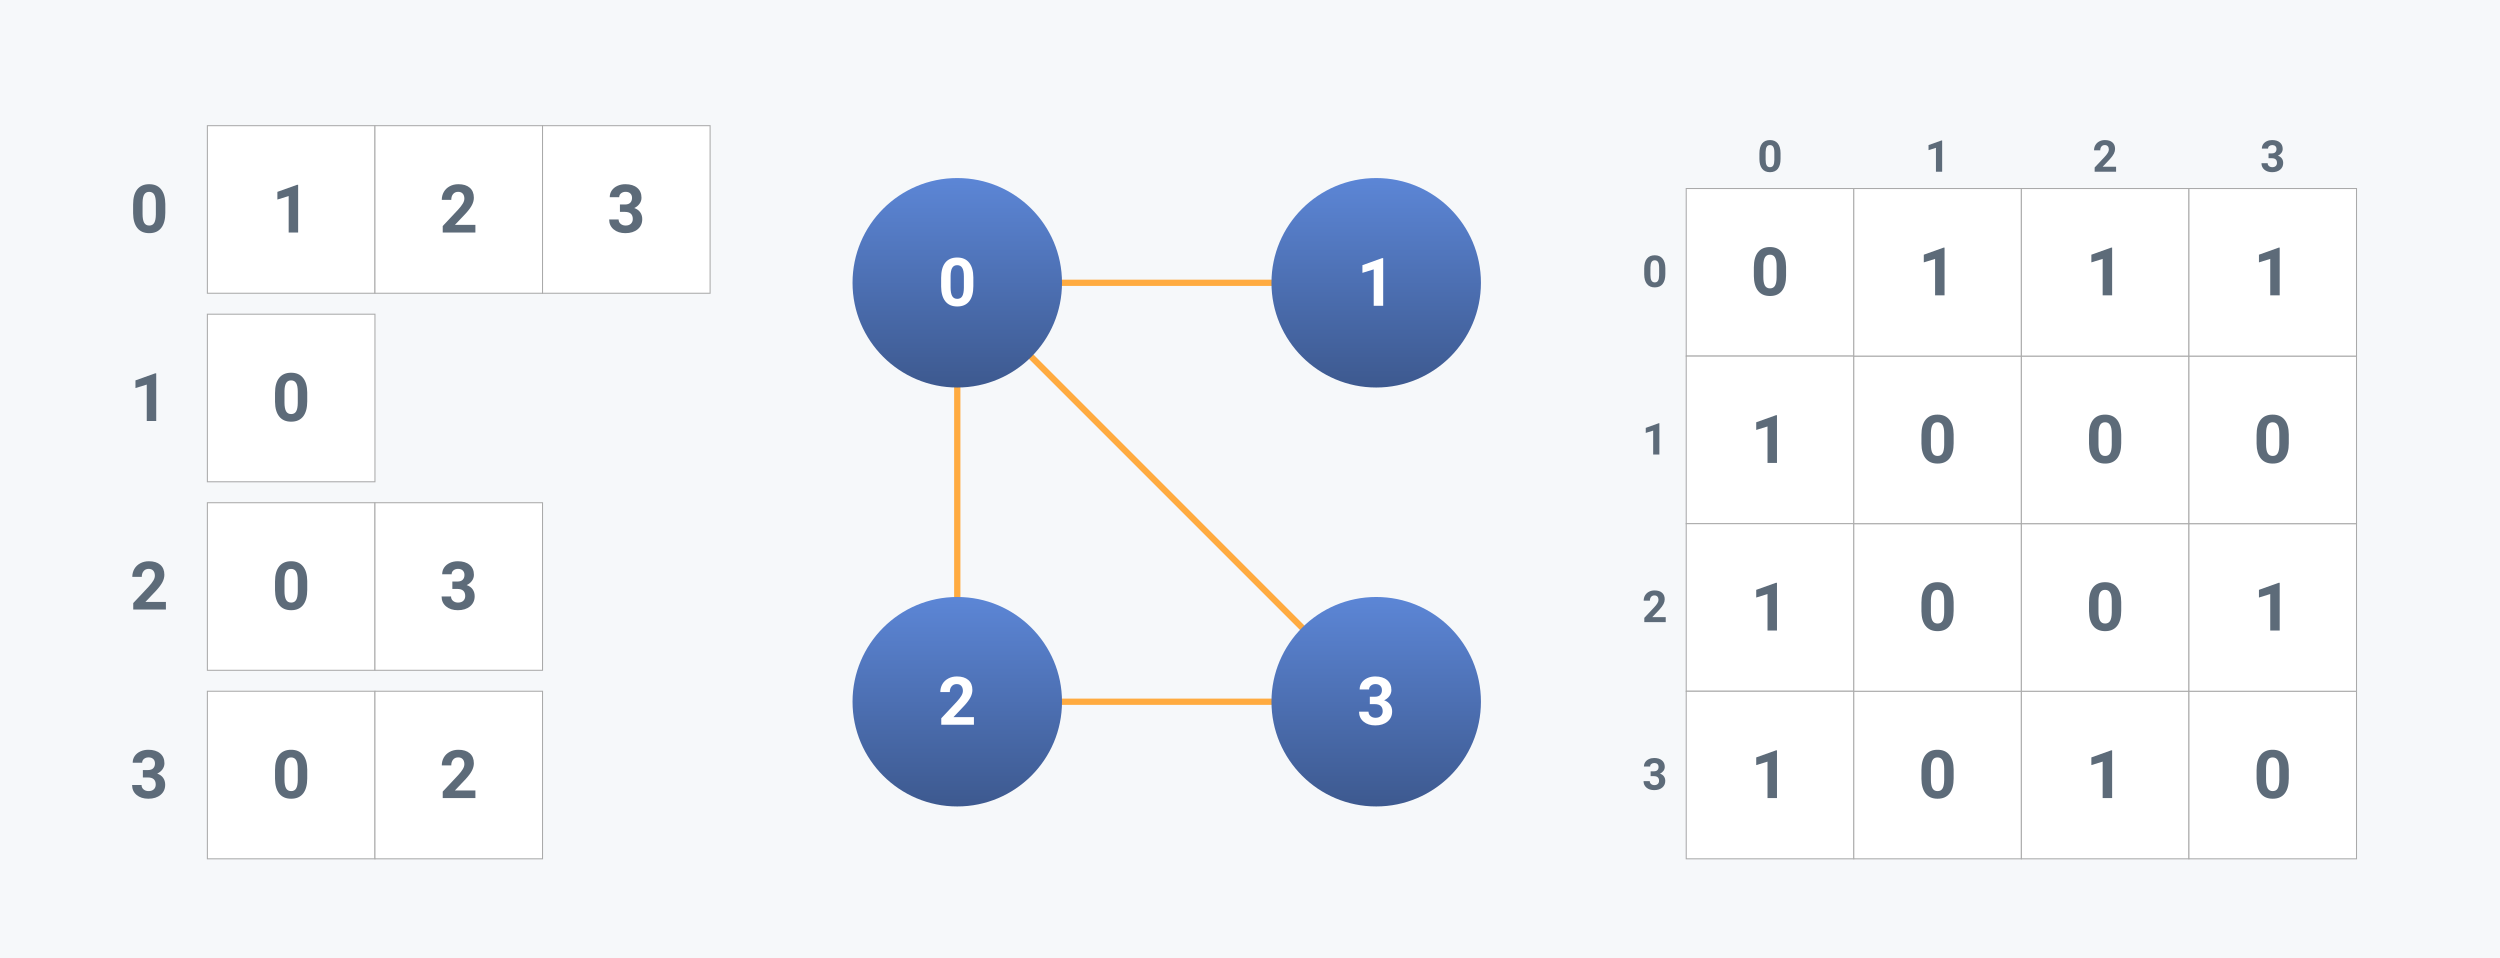 <svg width="2387" height="915" viewBox="0 0 2387 915" fill="none" xmlns="http://www.w3.org/2000/svg">
<rect width="2387" height="915" fill="#F6F8FA"/>
<rect x="1610" y="180" width="160" height="160" fill="white" stroke="#AAAAAA"/>
<path d="M1705.34 263.188C1705.34 269.479 1704.04 274.292 1701.44 277.625C1698.83 280.958 1695.02 282.625 1690 282.625C1685.04 282.625 1681.25 280.99 1678.62 277.719C1676 274.448 1674.66 269.76 1674.59 263.656V255.281C1674.59 248.927 1675.91 244.104 1678.53 240.812C1681.18 237.521 1684.98 235.875 1689.94 235.875C1694.9 235.875 1698.69 237.51 1701.31 240.781C1703.94 244.031 1705.28 248.708 1705.34 254.812V263.188ZM1696.31 254C1696.31 250.229 1695.79 247.49 1694.75 245.781C1693.73 244.052 1692.12 243.188 1689.94 243.188C1687.81 243.188 1686.24 244.01 1685.22 245.656C1684.22 247.281 1683.69 249.833 1683.62 253.312V264.375C1683.62 268.083 1684.12 270.844 1685.12 272.656C1686.15 274.448 1687.77 275.344 1690 275.344C1692.21 275.344 1693.8 274.479 1694.78 272.75C1695.76 271.021 1696.27 268.375 1696.31 264.812V254Z" fill="#5D6B79"/>
<rect x="1610" y="340" width="160" height="160" fill="white" stroke="#AAAAAA"/>
<path d="M1696.66 442H1687.62V407.188L1676.84 410.531V403.188L1695.69 396.438H1696.66V442Z" fill="#5D6B79"/>
<rect x="1610" y="500" width="160" height="160" fill="white" stroke="#AAAAAA"/>
<path d="M1696.66 602H1687.62V567.188L1676.84 570.531V563.188L1695.69 556.438H1696.66V602Z" fill="#5D6B79"/>
<rect x="1610" y="660" width="160" height="160" fill="white" stroke="#AAAAAA"/>
<path d="M1696.66 762H1687.62V727.188L1676.84 730.531V723.188L1695.69 716.438H1696.66V762Z" fill="#5D6B79"/>
<rect x="1770" y="660" width="160" height="160" fill="white" stroke="#AAAAAA"/>
<path d="M1865.34 743.188C1865.34 749.479 1864.04 754.292 1861.44 757.625C1858.83 760.958 1855.02 762.625 1850 762.625C1845.04 762.625 1841.25 760.99 1838.62 757.719C1836 754.448 1834.66 749.76 1834.59 743.656V735.281C1834.59 728.927 1835.91 724.104 1838.53 720.812C1841.18 717.521 1844.98 715.875 1849.94 715.875C1854.9 715.875 1858.69 717.51 1861.31 720.781C1863.94 724.031 1865.28 728.708 1865.34 734.812V743.188ZM1856.31 734C1856.31 730.229 1855.79 727.49 1854.75 725.781C1853.73 724.052 1852.12 723.188 1849.94 723.188C1847.81 723.188 1846.24 724.01 1845.22 725.656C1844.22 727.281 1843.69 729.833 1843.62 733.312V744.375C1843.62 748.083 1844.12 750.844 1845.12 752.656C1846.15 754.448 1847.77 755.344 1850 755.344C1852.21 755.344 1853.8 754.479 1854.78 752.75C1855.76 751.021 1856.27 748.375 1856.31 744.812V734Z" fill="#5D6B79"/>
<rect x="1930" y="660" width="160" height="160" fill="white" stroke="#AAAAAA"/>
<path d="M2016.66 762H2007.62V727.188L1996.84 730.531V723.188L2015.69 716.438H2016.66V762Z" fill="#5D6B79"/>
<rect x="2090" y="660" width="160" height="160" fill="white" stroke="#AAAAAA"/>
<path d="M2185.34 743.188C2185.34 749.479 2184.04 754.292 2181.44 757.625C2178.83 760.958 2175.02 762.625 2170 762.625C2165.04 762.625 2161.25 760.99 2158.62 757.719C2156 754.448 2154.66 749.76 2154.59 743.656V735.281C2154.59 728.927 2155.91 724.104 2158.53 720.812C2161.18 717.521 2164.98 715.875 2169.94 715.875C2174.9 715.875 2178.69 717.51 2181.31 720.781C2183.94 724.031 2185.28 728.708 2185.34 734.812V743.188ZM2176.31 734C2176.31 730.229 2175.79 727.49 2174.75 725.781C2173.73 724.052 2172.12 723.188 2169.94 723.188C2167.81 723.188 2166.24 724.01 2165.22 725.656C2164.22 727.281 2163.69 729.833 2163.62 733.312V744.375C2163.62 748.083 2164.12 750.844 2165.12 752.656C2166.15 754.448 2167.77 755.344 2170 755.344C2172.21 755.344 2173.8 754.479 2174.78 752.75C2175.76 751.021 2176.27 748.375 2176.31 744.812V734Z" fill="#5D6B79"/>
<rect x="1770" y="500" width="160" height="160" fill="white" stroke="#AAAAAA"/>
<path d="M1865.34 583.188C1865.34 589.479 1864.04 594.292 1861.44 597.625C1858.83 600.958 1855.02 602.625 1850 602.625C1845.04 602.625 1841.25 600.99 1838.62 597.719C1836 594.448 1834.66 589.76 1834.59 583.656V575.281C1834.59 568.927 1835.91 564.104 1838.53 560.812C1841.18 557.521 1844.98 555.875 1849.94 555.875C1854.9 555.875 1858.69 557.51 1861.31 560.781C1863.94 564.031 1865.28 568.708 1865.34 574.812V583.188ZM1856.31 574C1856.31 570.229 1855.79 567.49 1854.75 565.781C1853.73 564.052 1852.12 563.188 1849.94 563.188C1847.81 563.188 1846.24 564.01 1845.22 565.656C1844.22 567.281 1843.69 569.833 1843.62 573.312V584.375C1843.62 588.083 1844.12 590.844 1845.12 592.656C1846.15 594.448 1847.77 595.344 1850 595.344C1852.21 595.344 1853.8 594.479 1854.78 592.75C1855.76 591.021 1856.27 588.375 1856.31 584.812V574Z" fill="#5D6B79"/>
<rect x="1930" y="500" width="160" height="160" fill="white" stroke="#AAAAAA"/>
<path d="M2025.34 583.188C2025.34 589.479 2024.04 594.292 2021.44 597.625C2018.83 600.958 2015.02 602.625 2010 602.625C2005.04 602.625 2001.25 600.99 1998.62 597.719C1996 594.448 1994.66 589.76 1994.59 583.656V575.281C1994.59 568.927 1995.91 564.104 1998.53 560.812C2001.18 557.521 2004.98 555.875 2009.94 555.875C2014.9 555.875 2018.69 557.51 2021.31 560.781C2023.94 564.031 2025.28 568.708 2025.34 574.812V583.188ZM2016.31 574C2016.31 570.229 2015.79 567.49 2014.75 565.781C2013.73 564.052 2012.12 563.188 2009.94 563.188C2007.81 563.188 2006.24 564.01 2005.22 565.656C2004.22 567.281 2003.69 569.833 2003.62 573.312V584.375C2003.62 588.083 2004.12 590.844 2005.12 592.656C2006.15 594.448 2007.77 595.344 2010 595.344C2012.21 595.344 2013.8 594.479 2014.78 592.75C2015.76 591.021 2016.27 588.375 2016.31 584.812V574Z" fill="#5D6B79"/>
<rect x="2090" y="500" width="160" height="160" fill="white" stroke="#AAAAAA"/>
<path d="M2176.66 602H2167.62V567.188L2156.84 570.531V563.188L2175.69 556.438H2176.66V602Z" fill="#5D6B79"/>
<rect x="1770" y="340" width="160" height="160" fill="white" stroke="#AAAAAA"/>
<path d="M1865.34 423.188C1865.34 429.479 1864.04 434.292 1861.44 437.625C1858.83 440.958 1855.02 442.625 1850 442.625C1845.04 442.625 1841.25 440.99 1838.62 437.719C1836 434.448 1834.66 429.76 1834.59 423.656V415.281C1834.59 408.927 1835.91 404.104 1838.53 400.812C1841.18 397.521 1844.98 395.875 1849.94 395.875C1854.9 395.875 1858.69 397.51 1861.31 400.781C1863.94 404.031 1865.28 408.708 1865.34 414.812V423.188ZM1856.31 414C1856.31 410.229 1855.79 407.49 1854.75 405.781C1853.73 404.052 1852.12 403.188 1849.94 403.188C1847.81 403.188 1846.24 404.01 1845.22 405.656C1844.22 407.281 1843.69 409.833 1843.62 413.312V424.375C1843.62 428.083 1844.12 430.844 1845.12 432.656C1846.15 434.448 1847.77 435.344 1850 435.344C1852.21 435.344 1853.8 434.479 1854.78 432.75C1855.76 431.021 1856.27 428.375 1856.31 424.812V414Z" fill="#5D6B79"/>
<rect x="1930" y="340" width="160" height="160" fill="white" stroke="#AAAAAA"/>
<path d="M2025.34 423.188C2025.34 429.479 2024.04 434.292 2021.44 437.625C2018.83 440.958 2015.02 442.625 2010 442.625C2005.04 442.625 2001.25 440.99 1998.62 437.719C1996 434.448 1994.66 429.76 1994.59 423.656V415.281C1994.59 408.927 1995.91 404.104 1998.53 400.812C2001.18 397.521 2004.98 395.875 2009.94 395.875C2014.9 395.875 2018.69 397.51 2021.31 400.781C2023.94 404.031 2025.28 408.708 2025.34 414.812V423.188ZM2016.31 414C2016.31 410.229 2015.79 407.49 2014.75 405.781C2013.73 404.052 2012.12 403.188 2009.94 403.188C2007.81 403.188 2006.24 404.01 2005.22 405.656C2004.22 407.281 2003.69 409.833 2003.62 413.312V424.375C2003.62 428.083 2004.12 430.844 2005.12 432.656C2006.15 434.448 2007.77 435.344 2010 435.344C2012.21 435.344 2013.8 434.479 2014.78 432.75C2015.76 431.021 2016.27 428.375 2016.31 424.812V414Z" fill="#5D6B79"/>
<rect x="2090" y="340" width="160" height="160" fill="white" stroke="#AAAAAA"/>
<path d="M2185.34 423.188C2185.34 429.479 2184.04 434.292 2181.44 437.625C2178.83 440.958 2175.02 442.625 2170 442.625C2165.04 442.625 2161.25 440.99 2158.62 437.719C2156 434.448 2154.66 429.76 2154.59 423.656V415.281C2154.59 408.927 2155.91 404.104 2158.53 400.812C2161.18 397.521 2164.98 395.875 2169.94 395.875C2174.9 395.875 2178.69 397.51 2181.31 400.781C2183.94 404.031 2185.28 408.708 2185.34 414.812V423.188ZM2176.31 414C2176.31 410.229 2175.79 407.49 2174.75 405.781C2173.73 404.052 2172.12 403.188 2169.94 403.188C2167.81 403.188 2166.24 404.01 2165.22 405.656C2164.22 407.281 2163.69 409.833 2163.62 413.312V424.375C2163.62 428.083 2164.12 430.844 2165.12 432.656C2166.15 434.448 2167.77 435.344 2170 435.344C2172.21 435.344 2173.8 434.479 2174.78 432.75C2175.76 431.021 2176.27 428.375 2176.31 424.812V414Z" fill="#5D6B79"/>
<rect x="1770" y="180" width="160" height="160" fill="white" stroke="#AAAAAA"/>
<path d="M1856.66 282H1847.62V247.188L1836.84 250.531V243.188L1855.69 236.438H1856.66V282Z" fill="#5D6B79"/>
<rect x="1930" y="180" width="160" height="160" fill="white" stroke="#AAAAAA"/>
<path d="M2016.66 282H2007.62V247.188L1996.84 250.531V243.188L2015.69 236.438H2016.66V282Z" fill="#5D6B79"/>
<rect x="2090" y="180" width="160" height="160" fill="white" stroke="#AAAAAA"/>
<path d="M2176.66 282H2167.62V247.188L2156.84 250.531V243.188L2175.69 236.438H2176.66V282Z" fill="#5D6B79"/>
<path d="M1700.07 151.654C1700.07 155.783 1699.21 158.941 1697.51 161.129C1695.8 163.316 1693.29 164.41 1690 164.41C1686.75 164.41 1684.26 163.337 1682.54 161.19C1680.81 159.044 1679.93 155.968 1679.89 151.962V146.466C1679.89 142.296 1680.75 139.131 1682.47 136.971C1684.21 134.811 1686.71 133.73 1689.96 133.73C1693.21 133.73 1695.7 134.804 1697.42 136.95C1699.15 139.083 1700.03 142.152 1700.07 146.158V151.654ZM1694.14 145.625C1694.14 143.15 1693.8 141.353 1693.12 140.231C1692.45 139.097 1691.39 138.529 1689.96 138.529C1688.56 138.529 1687.53 139.069 1686.86 140.149C1686.21 141.216 1685.86 142.891 1685.82 145.174V152.434C1685.82 154.867 1686.14 156.679 1686.8 157.868C1687.47 159.044 1688.54 159.632 1690 159.632C1691.45 159.632 1692.5 159.064 1693.14 157.93C1693.78 156.795 1694.12 155.059 1694.14 152.721V145.625Z" fill="#5D6B79"/>
<path d="M1854.37 164H1848.44V141.154L1841.37 143.349V138.529L1853.73 134.1H1854.37V164Z" fill="#5D6B79"/>
<path d="M2020.44 164H1999.97V159.939L2009.63 149.645C2010.96 148.195 2011.93 146.931 2012.56 145.851C2013.21 144.771 2013.53 143.745 2013.53 142.774C2013.53 141.448 2013.19 140.409 2012.52 139.657C2011.85 138.892 2010.9 138.509 2009.65 138.509C2008.31 138.509 2007.25 138.974 2006.47 139.903C2005.71 140.819 2005.32 142.029 2005.32 143.533H1999.38C1999.38 141.715 1999.81 140.054 2000.67 138.55C2001.54 137.046 2002.77 135.87 2004.36 135.022C2005.95 134.161 2007.74 133.73 2009.75 133.73C2012.83 133.73 2015.22 134.469 2016.91 135.945C2018.62 137.422 2019.47 139.507 2019.47 142.2C2019.47 143.677 2019.09 145.181 2018.33 146.712C2017.56 148.243 2016.25 150.027 2014.39 152.064L2007.6 159.222H2020.44V164Z" fill="#5D6B79"/>
<path d="M2166 146.445H2169.16C2170.66 146.445 2171.78 146.069 2172.5 145.317C2173.23 144.565 2173.59 143.567 2173.59 142.323C2173.59 141.12 2173.23 140.184 2172.5 139.514C2171.79 138.844 2170.81 138.509 2169.55 138.509C2168.41 138.509 2167.46 138.823 2166.7 139.452C2165.93 140.067 2165.55 140.874 2165.55 141.872H2159.62C2159.62 140.313 2160.04 138.919 2160.87 137.688C2161.72 136.444 2162.9 135.474 2164.4 134.776C2165.92 134.079 2167.59 133.73 2169.41 133.73C2172.56 133.73 2175.04 134.489 2176.83 136.007C2178.62 137.511 2179.52 139.589 2179.52 142.241C2179.52 143.608 2179.1 144.866 2178.26 146.015C2177.43 147.163 2176.34 148.045 2174.98 148.66C2176.67 149.262 2177.92 150.164 2178.74 151.367C2179.57 152.57 2179.99 153.992 2179.99 155.633C2179.99 158.285 2179.02 160.411 2177.08 162.011C2175.15 163.61 2172.59 164.41 2169.41 164.41C2166.42 164.41 2163.98 163.624 2162.08 162.052C2160.2 160.479 2159.25 158.401 2159.25 155.817H2165.18C2165.18 156.938 2165.6 157.854 2166.43 158.565C2167.28 159.276 2168.32 159.632 2169.55 159.632C2170.96 159.632 2172.06 159.263 2172.85 158.524C2173.66 157.772 2174.06 156.781 2174.06 155.551C2174.06 152.57 2172.42 151.08 2169.14 151.08H2166V146.445Z" fill="#5D6B79"/>
<path d="M1590.07 261.654C1590.07 265.783 1589.21 268.941 1587.51 271.129C1585.8 273.316 1583.29 274.41 1580 274.41C1576.75 274.41 1574.26 273.337 1572.54 271.19C1570.81 269.044 1569.93 265.968 1569.89 261.962V256.466C1569.89 252.296 1570.75 249.131 1572.47 246.971C1574.21 244.811 1576.71 243.73 1579.96 243.73C1583.21 243.73 1585.7 244.804 1587.42 246.95C1589.15 249.083 1590.03 252.152 1590.07 256.158V261.654ZM1584.14 255.625C1584.14 253.15 1583.8 251.353 1583.12 250.231C1582.45 249.097 1581.39 248.529 1579.96 248.529C1578.56 248.529 1577.53 249.069 1576.86 250.149C1576.21 251.216 1575.86 252.891 1575.82 255.174V262.434C1575.82 264.867 1576.14 266.679 1576.8 267.868C1577.47 269.044 1578.54 269.632 1580 269.632C1581.45 269.632 1582.5 269.064 1583.14 267.93C1583.78 266.795 1584.12 265.059 1584.14 262.721V255.625Z" fill="#5D6B79"/>
<path d="M1584.37 434H1578.44V411.154L1571.37 413.349V408.529L1583.73 404.1H1584.37V434Z" fill="#5D6B79"/>
<path d="M1590.44 594H1569.97V589.939L1579.63 579.645C1580.96 578.195 1581.93 576.931 1582.56 575.851C1583.21 574.771 1583.53 573.745 1583.53 572.774C1583.53 571.448 1583.19 570.409 1582.52 569.657C1581.85 568.892 1580.9 568.509 1579.65 568.509C1578.31 568.509 1577.25 568.974 1576.47 569.903C1575.71 570.819 1575.32 572.029 1575.32 573.533H1569.38C1569.38 571.715 1569.81 570.054 1570.67 568.55C1571.54 567.046 1572.77 565.87 1574.36 565.022C1575.95 564.161 1577.74 563.73 1579.75 563.73C1582.83 563.73 1585.22 564.469 1586.91 565.945C1588.62 567.422 1589.47 569.507 1589.47 572.2C1589.47 573.677 1589.09 575.181 1588.33 576.712C1587.56 578.243 1586.25 580.027 1584.39 582.064L1577.6 589.222H1590.44V594Z" fill="#5D6B79"/>
<path d="M1576 736.445H1579.16C1580.66 736.445 1581.78 736.069 1582.5 735.317C1583.23 734.565 1583.59 733.567 1583.59 732.323C1583.59 731.12 1583.23 730.184 1582.5 729.514C1581.79 728.844 1580.81 728.509 1579.55 728.509C1578.41 728.509 1577.46 728.823 1576.7 729.452C1575.93 730.067 1575.55 730.874 1575.55 731.872H1569.62C1569.62 730.313 1570.04 728.919 1570.87 727.688C1571.72 726.444 1572.9 725.474 1574.4 724.776C1575.92 724.079 1577.59 723.73 1579.41 723.73C1582.56 723.73 1585.04 724.489 1586.83 726.007C1588.62 727.511 1589.52 729.589 1589.52 732.241C1589.52 733.608 1589.1 734.866 1588.26 736.015C1587.43 737.163 1586.34 738.045 1584.98 738.66C1586.67 739.262 1587.92 740.164 1588.74 741.367C1589.57 742.57 1589.99 743.992 1589.99 745.633C1589.99 748.285 1589.02 750.411 1587.08 752.011C1585.15 753.61 1582.59 754.41 1579.41 754.41C1576.42 754.41 1573.98 753.624 1572.08 752.052C1570.2 750.479 1569.25 748.401 1569.25 745.817H1575.18C1575.18 746.938 1575.6 747.854 1576.43 748.565C1577.28 749.276 1578.32 749.632 1579.55 749.632C1580.96 749.632 1582.06 749.263 1582.85 748.524C1583.66 747.772 1584.06 746.781 1584.06 745.551C1584.06 742.57 1582.42 741.08 1579.14 741.08H1576V736.445Z" fill="#5D6B79"/>
<path d="M914 270V670H1314L914 270ZM914 270H1314" stroke="#FFAB40" stroke-width="6" stroke-linecap="round" stroke-linejoin="round"/>
<circle cx="914" cy="270" r="100" fill="url(#paint0_linear)"/>
<path d="M929.344 273.188C929.344 279.479 928.042 284.292 925.438 287.625C922.833 290.958 919.021 292.625 914 292.625C909.042 292.625 905.25 290.99 902.625 287.719C900 284.448 898.656 279.76 898.594 273.656V265.281C898.594 258.927 899.906 254.104 902.531 250.812C905.177 247.521 908.979 245.875 913.938 245.875C918.896 245.875 922.688 247.51 925.312 250.781C927.938 254.031 929.281 258.708 929.344 264.812V273.188ZM920.312 264C920.312 260.229 919.792 257.49 918.75 255.781C917.729 254.052 916.125 253.188 913.938 253.188C911.812 253.188 910.24 254.01 909.219 255.656C908.219 257.281 907.688 259.833 907.625 263.312V274.375C907.625 278.083 908.125 280.844 909.125 282.656C910.146 284.448 911.771 285.344 914 285.344C916.208 285.344 917.802 284.479 918.781 282.75C919.76 281.021 920.271 278.375 920.312 274.812V264Z" fill="white"/>
<circle cx="914" cy="670" r="100" fill="url(#paint1_linear)"/>
<path d="M929.906 692H898.719V685.812L913.438 670.125C915.458 667.917 916.948 665.99 917.906 664.344C918.885 662.698 919.375 661.135 919.375 659.656C919.375 657.635 918.865 656.052 917.844 654.906C916.823 653.74 915.365 653.156 913.469 653.156C911.427 653.156 909.812 653.865 908.625 655.281C907.458 656.677 906.875 658.521 906.875 660.812H897.812C897.812 658.042 898.469 655.51 899.781 653.219C901.115 650.927 902.99 649.135 905.406 647.844C907.823 646.531 910.562 645.875 913.625 645.875C918.312 645.875 921.948 647 924.531 649.25C927.135 651.5 928.438 654.677 928.438 658.781C928.438 661.031 927.854 663.323 926.688 665.656C925.521 667.99 923.521 670.708 920.688 673.812L910.344 684.719H929.906V692Z" fill="white"/>
<circle cx="1314" cy="270" r="100" fill="url(#paint2_linear)"/>
<path d="M1320.66 292H1311.62V257.188L1300.84 260.531V253.188L1319.69 246.438H1320.66V292Z" fill="white"/>
<circle cx="1314" cy="670" r="100" fill="url(#paint3_linear)"/>
<path d="M1307.91 665.25H1312.72C1315.01 665.25 1316.71 664.677 1317.81 663.531C1318.92 662.385 1319.47 660.865 1319.47 658.969C1319.47 657.135 1318.92 655.708 1317.81 654.688C1316.73 653.667 1315.23 653.156 1313.31 653.156C1311.58 653.156 1310.14 653.635 1308.97 654.594C1307.8 655.531 1307.22 656.76 1307.22 658.281H1298.19C1298.19 655.906 1298.82 653.781 1300.09 651.906C1301.39 650.01 1303.18 648.531 1305.47 647.469C1307.78 646.406 1310.32 645.875 1313.09 645.875C1317.91 645.875 1321.68 647.031 1324.41 649.344C1327.14 651.635 1328.5 654.802 1328.5 658.844C1328.5 660.927 1327.86 662.844 1326.59 664.594C1325.32 666.344 1323.66 667.688 1321.59 668.625C1324.16 669.542 1326.06 670.917 1327.31 672.75C1328.58 674.583 1329.22 676.75 1329.22 679.25C1329.22 683.292 1327.74 686.531 1324.78 688.969C1321.84 691.406 1317.95 692.625 1313.09 692.625C1308.55 692.625 1304.83 691.427 1301.94 689.031C1299.06 686.635 1297.62 683.469 1297.62 679.531H1306.66C1306.66 681.24 1307.29 682.635 1308.56 683.719C1309.85 684.802 1311.44 685.344 1313.31 685.344C1315.46 685.344 1317.14 684.781 1318.34 683.656C1319.57 682.51 1320.19 681 1320.19 679.125C1320.19 674.583 1317.69 672.312 1312.69 672.312H1307.91V665.25Z" fill="white"/>
<rect x="198" y="120" width="160" height="160" fill="white" stroke="#AAAAAA"/>
<path d="M284.656 222H275.625V187.188L264.844 190.531V183.188L283.688 176.438H284.656V222Z" fill="#5D6B79"/>
<rect x="358" y="120" width="160" height="160" fill="white" stroke="#AAAAAA"/>
<path d="M453.906 222H422.719V215.812L437.438 200.125C439.458 197.917 440.948 195.99 441.906 194.344C442.885 192.698 443.375 191.135 443.375 189.656C443.375 187.635 442.865 186.052 441.844 184.906C440.823 183.74 439.365 183.156 437.469 183.156C435.427 183.156 433.812 183.865 432.625 185.281C431.458 186.677 430.875 188.521 430.875 190.812H421.812C421.812 188.042 422.469 185.51 423.781 183.219C425.115 180.927 426.99 179.135 429.406 177.844C431.823 176.531 434.562 175.875 437.625 175.875C442.312 175.875 445.948 177 448.531 179.25C451.135 181.5 452.438 184.677 452.438 188.781C452.438 191.031 451.854 193.323 450.688 195.656C449.521 197.99 447.521 200.708 444.688 203.812L434.344 214.719H453.906V222Z" fill="#5D6B79"/>
<rect x="518" y="120" width="160" height="160" fill="white" stroke="#AAAAAA"/>
<path d="M591.906 195.25H596.719C599.01 195.25 600.708 194.677 601.812 193.531C602.917 192.385 603.469 190.865 603.469 188.969C603.469 187.135 602.917 185.708 601.812 184.688C600.729 183.667 599.229 183.156 597.312 183.156C595.583 183.156 594.135 183.635 592.969 184.594C591.802 185.531 591.219 186.76 591.219 188.281H582.188C582.188 185.906 582.823 183.781 584.094 181.906C585.385 180.01 587.177 178.531 589.469 177.469C591.781 176.406 594.323 175.875 597.094 175.875C601.906 175.875 605.677 177.031 608.406 179.344C611.135 181.635 612.5 184.802 612.5 188.844C612.5 190.927 611.865 192.844 610.594 194.594C609.323 196.344 607.656 197.688 605.594 198.625C608.156 199.542 610.062 200.917 611.312 202.75C612.583 204.583 613.219 206.75 613.219 209.25C613.219 213.292 611.74 216.531 608.781 218.969C605.844 221.406 601.948 222.625 597.094 222.625C592.552 222.625 588.833 221.427 585.938 219.031C583.062 216.635 581.625 213.469 581.625 209.531H590.656C590.656 211.24 591.292 212.635 592.562 213.719C593.854 214.802 595.438 215.344 597.312 215.344C599.458 215.344 601.135 214.781 602.344 213.656C603.573 212.51 604.188 211 604.188 209.125C604.188 204.583 601.688 202.312 596.688 202.312H591.906V195.25Z" fill="#5D6B79"/>
<rect x="198" y="300" width="160" height="160" fill="white" stroke="#AAAAAA"/>
<path d="M293.344 383.188C293.344 389.479 292.042 394.292 289.438 397.625C286.833 400.958 283.021 402.625 278 402.625C273.042 402.625 269.25 400.99 266.625 397.719C264 394.448 262.656 389.76 262.594 383.656V375.281C262.594 368.927 263.906 364.104 266.531 360.812C269.177 357.521 272.979 355.875 277.938 355.875C282.896 355.875 286.688 357.51 289.312 360.781C291.938 364.031 293.281 368.708 293.344 374.812V383.188ZM284.312 374C284.312 370.229 283.792 367.49 282.75 365.781C281.729 364.052 280.125 363.188 277.938 363.188C275.812 363.188 274.24 364.01 273.219 365.656C272.219 367.281 271.688 369.833 271.625 373.312V384.375C271.625 388.083 272.125 390.844 273.125 392.656C274.146 394.448 275.771 395.344 278 395.344C280.208 395.344 281.802 394.479 282.781 392.75C283.76 391.021 284.271 388.375 284.312 384.812V374Z" fill="#5D6B79"/>
<rect x="198" y="480" width="160" height="160" fill="white" stroke="#AAAAAA"/>
<path d="M293.344 563.188C293.344 569.479 292.042 574.292 289.438 577.625C286.833 580.958 283.021 582.625 278 582.625C273.042 582.625 269.25 580.99 266.625 577.719C264 574.448 262.656 569.76 262.594 563.656V555.281C262.594 548.927 263.906 544.104 266.531 540.812C269.177 537.521 272.979 535.875 277.938 535.875C282.896 535.875 286.688 537.51 289.312 540.781C291.938 544.031 293.281 548.708 293.344 554.812V563.188ZM284.312 554C284.312 550.229 283.792 547.49 282.75 545.781C281.729 544.052 280.125 543.188 277.938 543.188C275.812 543.188 274.24 544.01 273.219 545.656C272.219 547.281 271.688 549.833 271.625 553.312V564.375C271.625 568.083 272.125 570.844 273.125 572.656C274.146 574.448 275.771 575.344 278 575.344C280.208 575.344 281.802 574.479 282.781 572.75C283.76 571.021 284.271 568.375 284.312 564.812V554Z" fill="#5D6B79"/>
<rect x="358" y="480" width="160" height="160" fill="white" stroke="#AAAAAA"/>
<path d="M431.906 555.25H436.719C439.01 555.25 440.708 554.677 441.812 553.531C442.917 552.385 443.469 550.865 443.469 548.969C443.469 547.135 442.917 545.708 441.812 544.688C440.729 543.667 439.229 543.156 437.312 543.156C435.583 543.156 434.135 543.635 432.969 544.594C431.802 545.531 431.219 546.76 431.219 548.281H422.188C422.188 545.906 422.823 543.781 424.094 541.906C425.385 540.01 427.177 538.531 429.469 537.469C431.781 536.406 434.323 535.875 437.094 535.875C441.906 535.875 445.677 537.031 448.406 539.344C451.135 541.635 452.5 544.802 452.5 548.844C452.5 550.927 451.865 552.844 450.594 554.594C449.323 556.344 447.656 557.688 445.594 558.625C448.156 559.542 450.062 560.917 451.312 562.75C452.583 564.583 453.219 566.75 453.219 569.25C453.219 573.292 451.74 576.531 448.781 578.969C445.844 581.406 441.948 582.625 437.094 582.625C432.552 582.625 428.833 581.427 425.938 579.031C423.062 576.635 421.625 573.469 421.625 569.531H430.656C430.656 571.24 431.292 572.635 432.562 573.719C433.854 574.802 435.438 575.344 437.312 575.344C439.458 575.344 441.135 574.781 442.344 573.656C443.573 572.51 444.188 571 444.188 569.125C444.188 564.583 441.688 562.312 436.688 562.312H431.906V555.25Z" fill="#5D6B79"/>
<rect x="198" y="660" width="160" height="160" fill="white" stroke="#AAAAAA"/>
<path d="M293.344 743.188C293.344 749.479 292.042 754.292 289.438 757.625C286.833 760.958 283.021 762.625 278 762.625C273.042 762.625 269.25 760.99 266.625 757.719C264 754.448 262.656 749.76 262.594 743.656V735.281C262.594 728.927 263.906 724.104 266.531 720.812C269.177 717.521 272.979 715.875 277.938 715.875C282.896 715.875 286.688 717.51 289.312 720.781C291.938 724.031 293.281 728.708 293.344 734.812V743.188ZM284.312 734C284.312 730.229 283.792 727.49 282.75 725.781C281.729 724.052 280.125 723.188 277.938 723.188C275.812 723.188 274.24 724.01 273.219 725.656C272.219 727.281 271.688 729.833 271.625 733.312V744.375C271.625 748.083 272.125 750.844 273.125 752.656C274.146 754.448 275.771 755.344 278 755.344C280.208 755.344 281.802 754.479 282.781 752.75C283.76 751.021 284.271 748.375 284.312 744.812V734Z" fill="#5D6B79"/>
<rect x="358" y="660" width="160" height="160" fill="white" stroke="#AAAAAA"/>
<path d="M453.906 762H422.719V755.812L437.438 740.125C439.458 737.917 440.948 735.99 441.906 734.344C442.885 732.698 443.375 731.135 443.375 729.656C443.375 727.635 442.865 726.052 441.844 724.906C440.823 723.74 439.365 723.156 437.469 723.156C435.427 723.156 433.812 723.865 432.625 725.281C431.458 726.677 430.875 728.521 430.875 730.812H421.812C421.812 728.042 422.469 725.51 423.781 723.219C425.115 720.927 426.99 719.135 429.406 717.844C431.823 716.531 434.562 715.875 437.625 715.875C442.312 715.875 445.948 717 448.531 719.25C451.135 721.5 452.438 724.677 452.438 728.781C452.438 731.031 451.854 733.323 450.688 735.656C449.521 737.99 447.521 740.708 444.688 743.812L434.344 754.719H453.906V762Z" fill="#5D6B79"/>
<path d="M157.844 203.188C157.844 209.479 156.542 214.292 153.938 217.625C151.333 220.958 147.521 222.625 142.5 222.625C137.542 222.625 133.75 220.99 131.125 217.719C128.5 214.448 127.156 209.76 127.094 203.656V195.281C127.094 188.927 128.406 184.104 131.031 180.812C133.677 177.521 137.479 175.875 142.438 175.875C147.396 175.875 151.188 177.51 153.812 180.781C156.438 184.031 157.781 188.708 157.844 194.812V203.188ZM148.812 194C148.812 190.229 148.292 187.49 147.25 185.781C146.229 184.052 144.625 183.188 142.438 183.188C140.312 183.188 138.74 184.01 137.719 185.656C136.719 187.281 136.188 189.833 136.125 193.312V204.375C136.125 208.083 136.625 210.844 137.625 212.656C138.646 214.448 140.271 215.344 142.5 215.344C144.708 215.344 146.302 214.479 147.281 212.75C148.26 211.021 148.771 208.375 148.812 204.812V194Z" fill="#5D6B79"/>
<path d="M149.156 402H140.125V367.188L129.344 370.531V363.188L148.188 356.438H149.156V402Z" fill="#5D6B79"/>
<path d="M158.406 582H127.219V575.812L141.938 560.125C143.958 557.917 145.448 555.99 146.406 554.344C147.385 552.698 147.875 551.135 147.875 549.656C147.875 547.635 147.365 546.052 146.344 544.906C145.323 543.74 143.865 543.156 141.969 543.156C139.927 543.156 138.312 543.865 137.125 545.281C135.958 546.677 135.375 548.521 135.375 550.812H126.312C126.312 548.042 126.969 545.51 128.281 543.219C129.615 540.927 131.49 539.135 133.906 537.844C136.323 536.531 139.062 535.875 142.125 535.875C146.812 535.875 150.448 537 153.031 539.25C155.635 541.5 156.938 544.677 156.938 548.781C156.938 551.031 156.354 553.323 155.188 555.656C154.021 557.99 152.021 560.708 149.188 563.812L138.844 574.719H158.406V582Z" fill="#5D6B79"/>
<path d="M136.406 735.25H141.219C143.51 735.25 145.208 734.677 146.312 733.531C147.417 732.385 147.969 730.865 147.969 728.969C147.969 727.135 147.417 725.708 146.312 724.688C145.229 723.667 143.729 723.156 141.812 723.156C140.083 723.156 138.635 723.635 137.469 724.594C136.302 725.531 135.719 726.76 135.719 728.281H126.688C126.688 725.906 127.323 723.781 128.594 721.906C129.885 720.01 131.677 718.531 133.969 717.469C136.281 716.406 138.823 715.875 141.594 715.875C146.406 715.875 150.177 717.031 152.906 719.344C155.635 721.635 157 724.802 157 728.844C157 730.927 156.365 732.844 155.094 734.594C153.823 736.344 152.156 737.688 150.094 738.625C152.656 739.542 154.562 740.917 155.812 742.75C157.083 744.583 157.719 746.75 157.719 749.25C157.719 753.292 156.24 756.531 153.281 758.969C150.344 761.406 146.448 762.625 141.594 762.625C137.052 762.625 133.333 761.427 130.438 759.031C127.562 756.635 126.125 753.469 126.125 749.531H135.156C135.156 751.24 135.792 752.635 137.062 753.719C138.354 754.802 139.938 755.344 141.812 755.344C143.958 755.344 145.635 754.781 146.844 753.656C148.073 752.51 148.688 751 148.688 749.125C148.688 744.583 146.188 742.312 141.188 742.312H136.406V735.25Z" fill="#5D6B79"/>
<defs>
<linearGradient id="paint0_linear" x1="914" y1="170" x2="914" y2="370" gradientUnits="userSpaceOnUse">
<stop stop-color="#5C86D6"/>
<stop offset="1" stop-color="#3D598F"/>
</linearGradient>
<linearGradient id="paint1_linear" x1="914" y1="570" x2="914" y2="770" gradientUnits="userSpaceOnUse">
<stop stop-color="#5C86D6"/>
<stop offset="1" stop-color="#3D598F"/>
</linearGradient>
<linearGradient id="paint2_linear" x1="1314" y1="170" x2="1314" y2="370" gradientUnits="userSpaceOnUse">
<stop stop-color="#5C86D6"/>
<stop offset="1" stop-color="#3D598F"/>
</linearGradient>
<linearGradient id="paint3_linear" x1="1314" y1="570" x2="1314" y2="770" gradientUnits="userSpaceOnUse">
<stop stop-color="#5C86D6"/>
<stop offset="1" stop-color="#3D598F"/>
</linearGradient>
</defs>
</svg>
